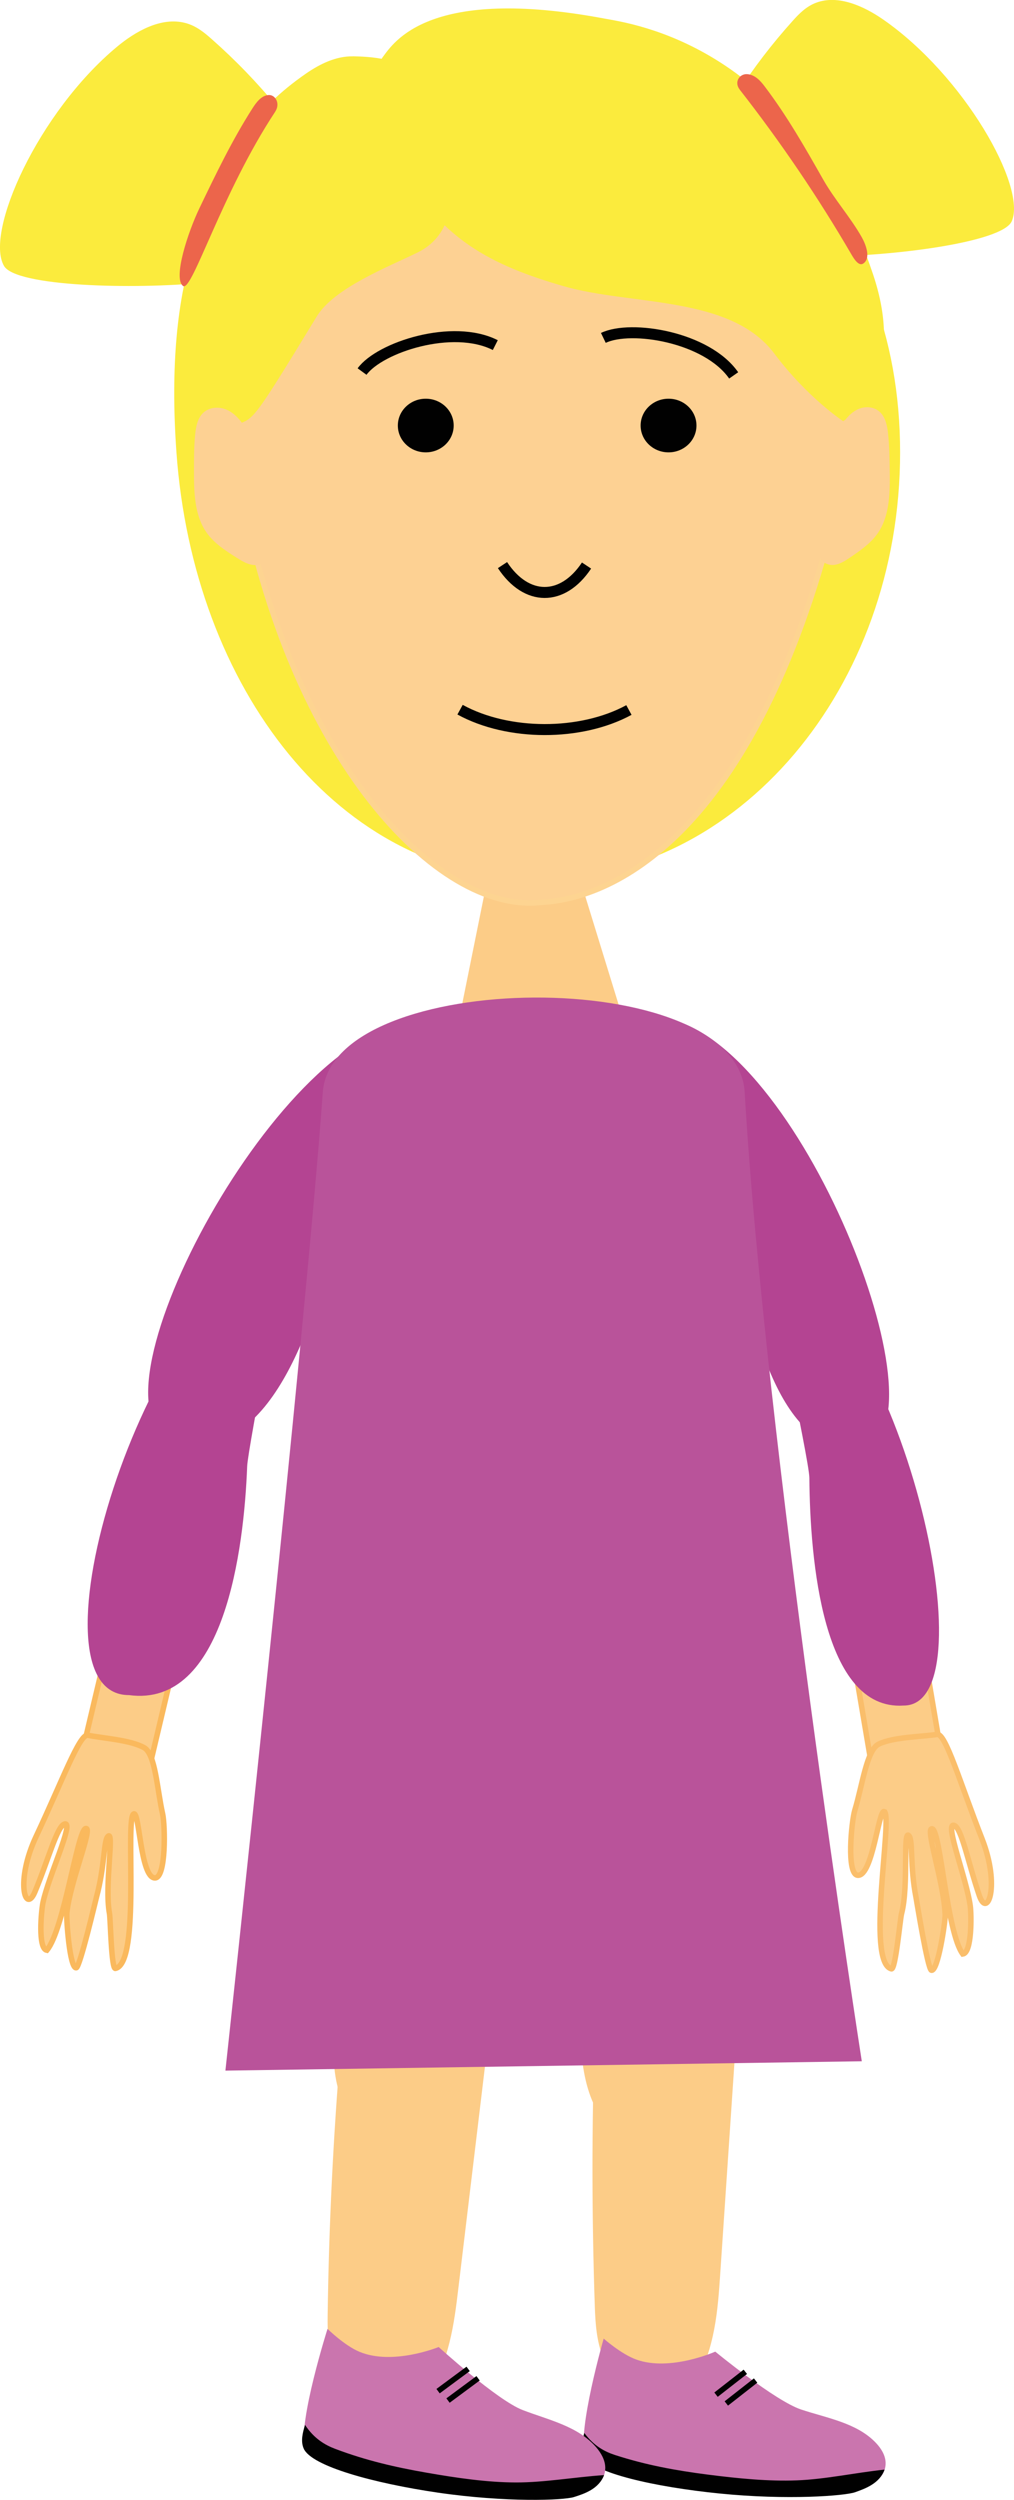 <?xml version="1.0" encoding="UTF-8"?><svg id="Ebene_1" xmlns="http://www.w3.org/2000/svg" viewBox="0 0 184.48 454.75"><defs><style>.cls-1,.cls-2{fill:#010101;}.cls-3{fill:#ec654b;}.cls-4,.cls-5{fill:#fdd193;}.cls-6,.cls-7,.cls-8{fill:#fccc87;}.cls-9{fill:#fbeb3d;}.cls-10{fill:#b9539a;}.cls-11{fill:#b44492;}.cls-12{fill:#ca75ae;}.cls-7{stroke:#fabe6b;}.cls-7,.cls-8,.cls-2,.cls-5,.cls-13{stroke-miterlimit:10;}.cls-8{stroke:#fab95d;}.cls-2,.cls-13{stroke:#010101;}.cls-5{stroke:#fdd491;}.cls-13{fill:none;stroke-width:2px;}</style></defs><polygon class="cls-6" points="81.17 197.08 88.57 160.42 105.36 159.4 116.96 197.08 81.17 197.08"/><path class="cls-9" d="M32.1,82.29C27.6,19.02,61.57,12.45,97.93,12.45s65.83,26.95,65.83,69.84-29.47,77.66-65.83,77.66S35.14,125.08,32.1,82.29Z"/><path class="cls-5" d="M43.69,88.3C36.17,47.02,68.2,12.45,98.43,12.45s64.12,34.91,54.74,75.85c-13.9,60.63-39.6,75.09-54.74,75.85-18.96,2.17-45.71-26.34-54.74-75.85Z"/><ellipse class="cls-1" cx="77.46" cy="77.41" rx="5.08" ry="4.88"/><ellipse class="cls-1" cx="121.63" cy="77.41" rx="5.08" ry="4.88"/><path class="cls-13" d="M65.87,67.59c3.23-4.42,16.49-8.74,24.24-4.81"/><path class="cls-13" d="M109.77,61.47c5.03-2.42,18.83-.17,23.71,6.82"/><path class="cls-13" d="M91.42,102.8c4.35,6.6,10.92,6.64,15.29,.08"/><path class="cls-13" d="M83.7,129.1c8.74,4.8,21.95,4.83,30.72,.06"/><path class="cls-9" d="M72.66,29.14c6.67,14.45,17.39,19.28,29.77,22.89,12.38,3.61,30.44,1.64,38.43,12.27,6.06,8.07,12.54,12.32,12.54,12.32,0,0,12.07-6.95,5.44-26.71C144.85,8.18,114.97,4.32,109.99,3.38c-31.92-5.99-38.32,4.28-40.35,7-2.73,3.66,1.19,14.8,3.01,18.75Z"/><path class="cls-9" d="M64.18,10.25c-3.04-.05-5.96,1.37-8.52,3.14-9.39,6.5-13.91,13.69-18.59,24.67-9.18,21.57,2.19,28.09,5.65,39.35,3.6-1.51,2.72,.18,14.92-19.86,3.15-5.17,13.02-9.02,18.28-11.59,13.42-6.55,1.01-29.78-.36-31.93-2.22-3.48-8.34-3.73-11.38-3.79Z"/><path class="cls-4" d="M153.23,77.18c.76-1.21,1.77-2.29,3.04-2.81s2.83-.37,3.85,.62c1.01,.98,1.31,2.54,1.46,3.99,.23,2.21,.26,4.43,.29,6.65,.05,3.85,.03,7.98-2.01,11.12-1.29,1.99-3.25,3.34-5.15,4.63-.89,.6-1.81,1.22-2.85,1.37-1.04,.15-2.24-.31-2.68-1.34"/><path class="cls-4" d="M44.23,77.22c-.82-1.2-1.89-2.28-3.23-2.78-1.34-.5-2.97-.34-4.03,.66-1.04,.99-1.33,2.55-1.47,4-.21,2.21-.21,4.43-.21,6.65,0,3.85,.09,7.98,2.27,11.1,1.38,1.98,3.45,3.31,5.46,4.58,.94,.59,1.91,1.2,3,1.34s2.34-.33,2.79-1.37"/><path class="cls-9" d="M134.13,16.97c2.94-4.58,6.32-8.99,10.09-13.18,1.15-1.28,2.42-2.59,4.22-3.28,4.08-1.56,8.81,.67,12.21,3.02,14.75,10.22,26.17,30.45,23.42,36.72-1.69,3.86-21.9,6.39-33.96,6.39-1.31-11.07-8.84-21.01-15.98-29.68Z"/><path class="cls-9" d="M50.47,19.51c-3.57-4.37-7.58-8.53-11.98-12.42-1.35-1.19-2.81-2.4-4.77-2.91-4.43-1.17-9.14,1.58-12.44,4.33C6.94,20.44-2.82,42.26,.73,48.38c2.19,3.77,23.61,4.28,36.22,3.05,.17-11.43,6.98-22.35,13.51-31.92Z"/><path class="cls-3" d="M134.56,16.28c7.49,9.59,14.27,19.59,20.29,29.92,.47,.81,1.35,2.29,2.19,1.75,1.44-.93,.52-3.42-.27-4.82-2.05-3.61-4.95-6.85-7-10.46-3.28-5.78-6.57-11.57-10.65-16.95-.77-1.02-1.75-2.11-3.15-2.23s-2.47,1.43-1.4,2.79Z"/><path class="cls-3" d="M50.09,20.29c-9.78,14.8-15.17,32.97-16.79,31.73-1.87-1.43,.92-9.85,2.98-14.14,2.98-6.2,5.97-12.42,9.67-18.2,.7-1.09,1.59-2.27,2.86-2.39,1.27-.13,2.24,1.54,1.27,3Z"/><g><path class="cls-6" d="M105.07,303.53c-.53,21.96-.37,43.89,.47,65.77,.31,8.05,1.21,16.81,10.73,22.29,1.05,.6,2.27,1.18,3.8,1.29,4.05,.3,6.92-2.54,8.12-4.86,4.53-8.77,5.06-17.82,5.56-26.75l3.46-61.77-32.13,4.03Z"/><path class="cls-6" d="M108.19,370.22c-.54,16.52-.53,33.02,.03,49.49,.21,6.05,.89,12.65,8.55,16.73,.84,.45,1.83,.88,3.06,.96,3.27,.21,5.6-1.94,6.58-3.69,3.7-6.61,4.18-13.43,4.63-20.15l3.13-46.49-25.97,3.16Z"/><g><path class="cls-12" d="M109.82,425.41s3.17,2.82,5.94,3.82c6.16,2.23,14.37-1.44,14.37-1.44,0,0,10.9,8.98,15.65,10.54,4.75,1.57,10.1,2.43,13.54,6.02,.96,1,1.75,2.25,1.8,3.6,.14,3.4-4.01,5.13-7.46,5.61-10.32,1.43-20.89-.2-31.28-1.84-6.85-1.08-15.34-2.88-15.97-5.03-1.37-4.66,3.42-21.28,3.42-21.28Z"/><path class="cls-1" d="M106.3,442.6c-.38,1.37-.74,2.91-.09,4.2,1.53,3.07,13,5.62,24.62,6.79,12.43,1.26,22.88,.43,24.73-.22,1.86-.66,4.47-1.59,5.37-4.12-5.42,.58-10.77,1.76-15.96,1.96-5.22,.2-10.72-.35-16.2-1.05-5.84-.75-11.2-1.73-16.84-3.55-1.79-.58-3.86-1.6-5.62-4.02Z"/><line class="cls-2" x1="135.6" y1="431.46" x2="130.27" y2="435.62"/><line class="cls-2" x1="137.47" y1="433.05" x2="132.14" y2="437.22"/></g></g><g><path class="cls-6" d="M65.84,308.45c-2.38,20.25-4.07,40.52-5.06,60.8-.37,7.46-.19,15.62,8.97,21.38,1.01,.63,2.2,1.25,3.73,1.47,4.07,.57,7.21-1.84,8.62-3.9,5.31-7.77,6.62-16.1,7.87-24.31l8.7-56.82-32.83,1.38Z"/><path class="cls-6" d="M61.99,372.39c-1.36,16.26-2.16,32.53-2.38,48.78-.08,5.98,.3,12.51,7.98,16.9,.85,.48,1.84,.95,3.1,1.09,3.35,.36,5.86-1.64,6.96-3.32,4.13-6.34,4.96-13.04,5.75-19.64l5.48-45.68-26.89,1.87Z"/><g><path class="cls-12" d="M59.59,423.65s3.07,3.03,5.81,4.17c6.09,2.54,14.41-.87,14.41-.87,0,0,10.6,9.66,15.29,11.47,4.7,1.8,10.02,2.92,13.34,6.74,.93,1.07,1.67,2.38,1.68,3.76,.02,3.49-4.19,5.09-7.65,5.44-10.37,1.04-20.89-1.08-31.22-3.19-6.81-1.39-15.24-3.6-15.8-5.83-1.21-4.84,4.13-21.68,4.13-21.68Z"/><path class="cls-1" d="M55.49,441.13c-.42,1.39-.83,2.96-.23,4.31,1.43,3.21,12.81,6.3,24.4,8,12.39,1.81,22.87,1.4,24.74,.81,1.89-.6,4.52-1.45,5.5-4-5.44,.37-10.83,1.35-16.02,1.34-5.23-.01-10.71-.81-16.17-1.76-5.81-1.01-11.14-2.24-16.72-4.35-1.77-.67-3.81-1.8-5.49-4.35Z"/><line class="cls-2" x1="85.17" y1="430.93" x2="79.7" y2="434.98"/><line class="cls-2" x1="86.98" y1="432.64" x2="81.51" y2="436.69"/></g></g><g><polygon class="cls-7" points="158.69 321.86 155.42 302.57 168.01 299.98 171.28 319.27 158.69 321.86"/><path class="cls-7" d="M160.87,329.55c-1.02-.45-2.09,11.62-4.77,11.59-2.17-.03-1.18-9.89-.58-11.84,1.37-4.5,2.16-11,4.37-12.04,2.75-1.29,7.59-1.3,10.61-1.75,1.54-.23,4.13,8.7,8.18,19.04,3.33,8.51,.96,14.55-.5,10.3-2.06-6.01-3.24-12.45-4.63-12.8-1.72-.44,2.3,9.71,2.97,14.66,.21,1.51,.34,8.52-1.36,8.75-2.91-3.91-4.05-22.34-5.55-22.77-1.42-.4,2.15,9.79,2.35,15.66,.04,1.13-1.31,10.35-2.51,10.06-.67-.17-2.68-12.64-2.8-13.26-1.11-5.7-.54-10.28-1.26-11.18-1.19-1.48-.02,9.03-1.37,14.16-.27,1.03-1.09,10.24-1.85,10.03-4.69-1.25,.33-27.89-1.3-28.61Z"/></g><g><polygon class="cls-8" points="14.78 319.54 19.31 300.42 31.45 303.5 26.92 322.62 14.78 319.54"/><path class="cls-8" d="M24.35,329.97c1.03-.39,1.2,11.55,3.81,11.65,2.12,.08,1.87-9.68,1.43-11.63-1.01-4.5-1.31-10.94-3.39-12.08-2.59-1.41-7.31-1.66-10.23-2.25-1.49-.3-4.67,8.36-9.37,18.35-3.87,8.21-1.99,14.29-.26,10.17,2.45-5.82,4.06-12.1,5.45-12.38,1.71-.35-2.95,9.45-3.97,14.29-.31,1.48-.95,8.37,.7,8.69,3.13-3.71,5.57-21.81,7.07-22.15,1.41-.32-2.8,9.53-3.43,15.3-.12,1.11,.53,10.26,1.72,10.03,.67-.13,3.53-12.32,3.69-12.92,1.5-5.56,1.27-10.1,2.04-10.95,1.27-1.4-.64,8.9,.31,14.01,.19,1.02,.32,10.14,1.08,9.98,4.67-1,1.7-27.49,3.34-28.11Z"/></g><g><path class="cls-11" d="M73.92,186.19c1.44-.21-12.05,34.24-12.79,37.67-3.21,14.81-11.78,42.86-28.52,38.16h0c-19.56-2.68,15.87-72.13,41.31-75.83Z"/><path class="cls-11" d="M51.01,227.77c1.39-.4-5.91,35.48-6.04,38.97-.58,15.07-4.13,43.96-21.5,41.62h0c-19.8,.04,3.04-73.44,27.54-80.59Z"/><path class="cls-11" d="M121.73,185.4c-1.41-.31,11.54,35.02,12.01,38.45,2,14.85,7.86,41.88,22.79,39.3h0c16.74-1.67-9.95-72.35-34.8-77.76Z"/><path class="cls-11" d="M140.39,229.41c-1.32-.45,6.83,35.97,6.86,39.43,.11,14.95,2.44,42.39,17.13,41.42h0c16.32,.11-.73-72.85-23.99-80.85Z"/><path class="cls-10" d="M41.01,376.66s14.67-135.34,17.72-177.98c1.61-22.55,75.39-23.35,76.75,0,3.65,62.81,21.31,176.29,21.31,176.29l-115.77,1.7Z"/></g></svg>